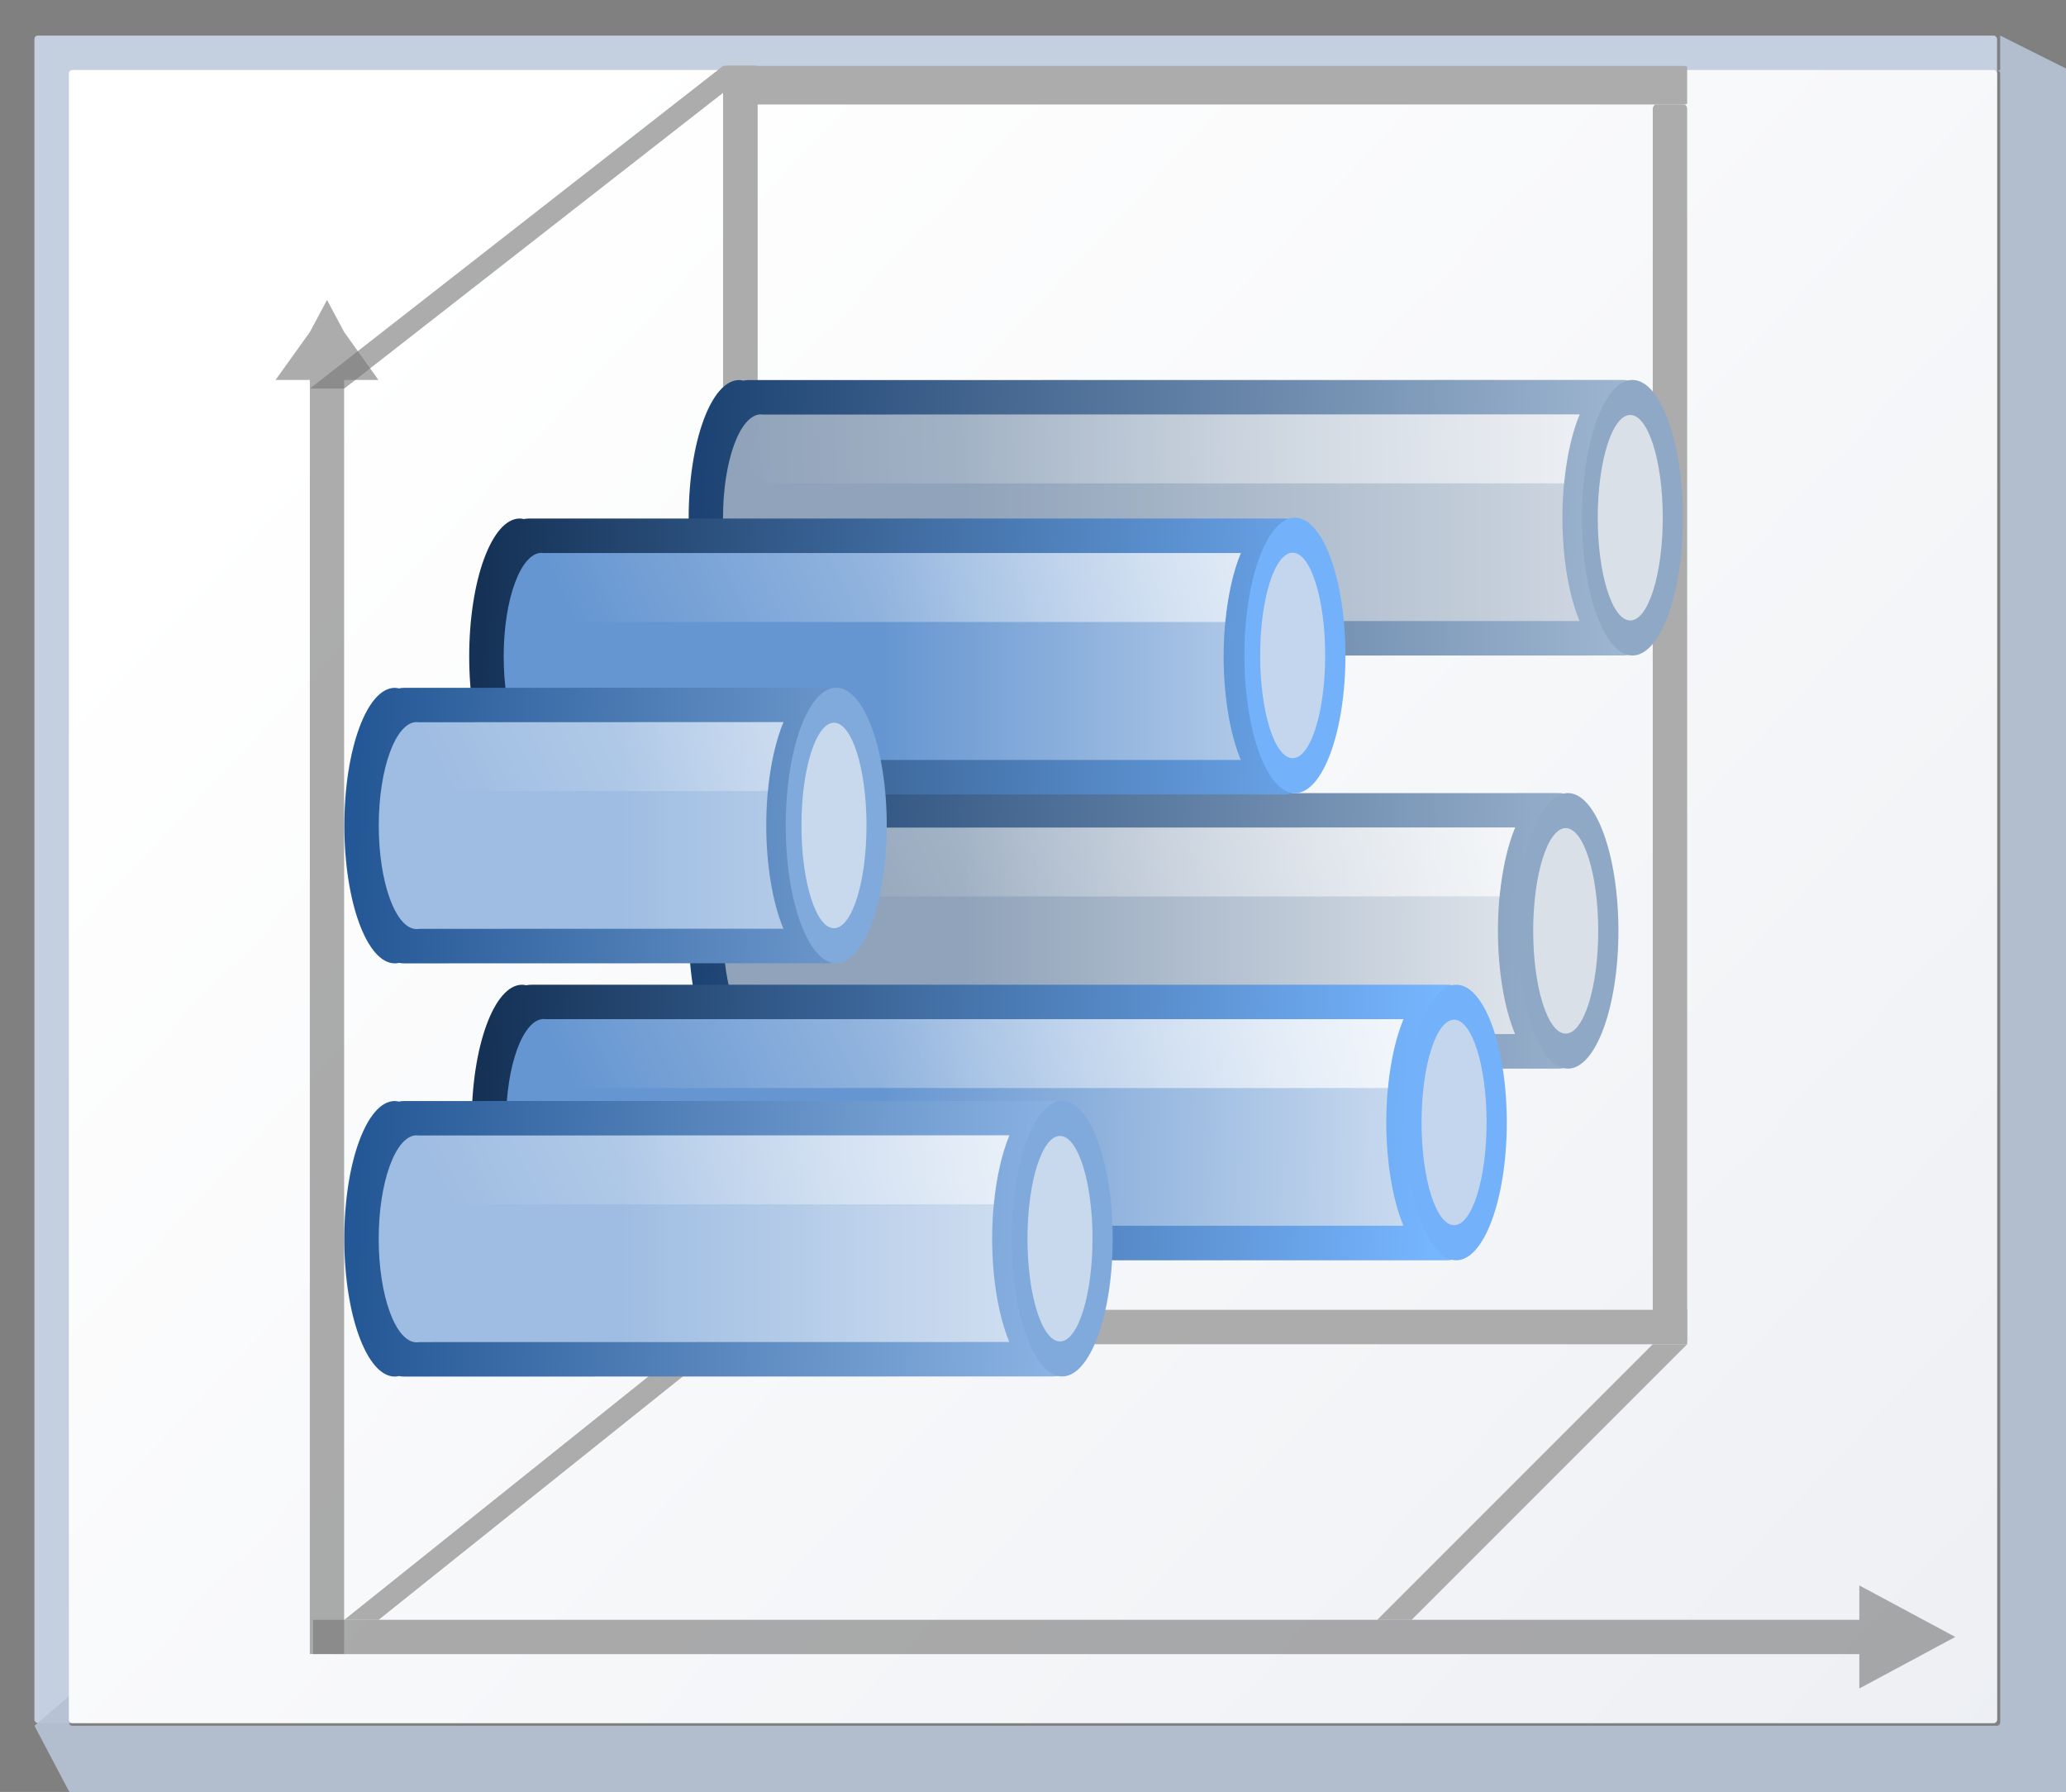 <svg height="111" viewBox="0 0 33.867 29.369" width="128" xmlns="http://www.w3.org/2000/svg" xmlns:xlink="http://www.w3.org/1999/xlink"><rect x="0" y="0" width="33.867" height="29.369" fill="#808080" stroke="none"/><linearGradient id="a" gradientUnits="userSpaceOnUse" x1="3.998" x2="47.999" y1="60" y2="60"><stop offset="0" stop-color="#1c4373"/><stop offset="1" stop-color="#a2b9d3"/></linearGradient><linearGradient id="b"><stop offset="0" stop-color="#90a3ba"/><stop offset="1" stop-color="#fff"/></linearGradient><linearGradient id="c"><stop offset="0" stop-color="#6696d1"/><stop offset="1" stop-color="#fff"/></linearGradient><linearGradient id="d" gradientUnits="userSpaceOnUse" x1="3.998" x2="47.999" y1="60" y2="60"><stop offset="0" stop-color="#153256"/><stop offset="1" stop-color="#76b5ff"/></linearGradient><linearGradient id="e" gradientUnits="userSpaceOnUse" x1="3.998" x2="47.999" y1="60" y2="60"><stop offset="0" stop-color="#245795"/><stop offset="1" stop-color="#afd4ff"/></linearGradient><linearGradient id="f" gradientUnits="userSpaceOnUse" x1="38.486" x2="40.533" xlink:href="#d" y1="95.273" y2="36.335"/><linearGradient id="g"><stop offset="0" stop-color="#9fbde2"/><stop offset="1" stop-color="#fff"/></linearGradient><linearGradient id="h"><stop offset="0" stop-color="#fff"/><stop offset="1" stop-color="#fff" stop-opacity="0"/></linearGradient><linearGradient id="i" gradientTransform="matrix(.296 0 0 .592 26.762 8.304)" gradientUnits="userSpaceOnUse" x1="-12.996" x2="13.535" xlink:href="#h" y1="33.059" y2="143.286"/><linearGradient id="j" gradientUnits="userSpaceOnUse" x1="4.515" x2="40.639" y1="274.423" y2="308.289"><stop offset="0" stop-color="#fff"/><stop offset="1" stop-color="#e6e9ef"/></linearGradient><linearGradient id="k" gradientUnits="userSpaceOnUse" x1="38.399" x2="38.399" xlink:href="#c" y1="70.478" y2="23.535"/><linearGradient id="l" gradientUnits="userSpaceOnUse" x1="13.57" x2="14.111" xlink:href="#a" y1="292.838" y2="277.244"/><linearGradient id="m" gradientUnits="userSpaceOnUse" x1="13.546" x2="13.546" xlink:href="#b" y1="288.533" y2="275.551"/><linearGradient id="n" gradientTransform="matrix(.078 0 0 .157 10.468 269.828)" gradientUnits="userSpaceOnUse" x1="-12.996" x2="13.535" xlink:href="#h" y1="33.059" y2="143.286"/><linearGradient id="o" gradientUnits="userSpaceOnUse" x1="13.57" x2="14.111" xlink:href="#e" y1="292.84" y2="277.246"/><linearGradient id="p" gradientUnits="userSpaceOnUse" x1="13.546" x2="13.546" xlink:href="#g" y1="288.535" y2="275.553"/><linearGradient id="q" gradientTransform="matrix(.078 0 0 .157 10.468 269.829)" gradientUnits="userSpaceOnUse" x1="-12.996" x2="13.535" xlink:href="#h" y1="33.059" y2="143.286"/><linearGradient id="r" gradientUnits="userSpaceOnUse" x1="22.6" x2="23.141" xlink:href="#d" y1="292.839" y2="277.245"/><linearGradient id="s" gradientUnits="userSpaceOnUse" x1="22.577" x2="22.824" xlink:href="#c" y1="286.279" y2="272.984"/><linearGradient id="t" gradientTransform="matrix(.078 0 0 .157 19.498 269.828)" gradientUnits="userSpaceOnUse" x1="-12.996" x2="13.535" xlink:href="#h" y1="33.059" y2="143.286"/><linearGradient id="u" gradientUnits="userSpaceOnUse" x1="25.987" x2="26.528" xlink:href="#a" y1="292.838" y2="277.244"/><linearGradient id="v" gradientUnits="userSpaceOnUse" x1="25.964" x2="25.964" xlink:href="#b" y1="288.533" y2="269.907"/><linearGradient id="w" gradientTransform="matrix(.078 0 0 .157 22.885 269.828)" gradientUnits="userSpaceOnUse" x1="10.495" x2="13.535" xlink:href="#h" y1=".506" y2="143.286"/><linearGradient id="x" gradientUnits="userSpaceOnUse" x1="19.215" x2="19.756" xlink:href="#e" y1="292.84" y2="277.246"/><linearGradient id="y" gradientUnits="userSpaceOnUse" x1="19.192" x2="19.192" xlink:href="#g" y1="288.535" y2="275.553"/><linearGradient id="z" gradientTransform="matrix(.078 0 0 .157 16.113 269.829)" gradientUnits="userSpaceOnUse" x1="-12.996" x2="13.535" xlink:href="#h" y1="33.059" y2="143.286"/><g transform="translate(0 -267.631)"><rect fill="#c4cfe0" height="27.657" rx=".055" ry=".058" width="32.173" x=".564" y="268.214"/><path d="m123.73 2.201v2.135c-.067 0-.135-0-.201 0 .112.003.201.096.201.213v101.971c0 .118-.091.213-.205.213h-119.053c-.114 0-.207-.095-.207-.213v-1.613l-2.133 1.828 2.133 4.043.215.223h123.305l.213-.223v-106.221l-.213-.221h.213z" fill="#b6c2d4" fill-opacity=".917" transform="matrix(.265 0 0 .265 0 267.631)"/><rect fill="url(#j)" height="27.093" rx=".055" ry=".057" width="31.608" x="1.129" y="268.778"/><g transform="translate(6.772)"><g fill="#acacac"><rect height="20.388" rx=".055" ry=".082" transform="scale(1 -1)" width=".567" x="5.081" y="-289.098"/><path d="m-1.692 273.999 6.776-5.289h.564l-6.776 5.289z" fill-rule="evenodd"/><path d="m15.805 294.178 4.515-4.515h.564l-4.515 4.515z" fill-rule="evenodd"/><rect height="15.24" rx="0" ry=".038" transform="matrix(0 -1 -1 0 0 0)" width=".564" x="-289.662" y="-20.885"/><rect height="20.32" rx=".055" ry=".073" transform="scale(1 -1)" width=".564" x="20.321" y="-289.662"/><rect height="15.802" rx=".015" ry=".066" transform="matrix(0 -1 -1 0 0 0)" width=".632" x="-269.343" y="-20.885"/><path d="m-1.128 294.178 5.644-4.515h.564l-5.644 4.515z" fill-rule="evenodd"/></g><path d="m-1.411 272.547-.281.525-.563.786h.562l0 20.881h.562l-0-20.881h.562l-.562-.786z" fill="#797979" opacity=".614"/><path d="m25.28 294.459-.524.282-1.049.563v-.563h-25.347v-.563h25.347v-.563l1.049.563z" fill="#797979" opacity=".614"/></g><g transform="matrix(0 1 -1 0 304.337 268.777)"><path d="m12.269 278.372c-.231 0-.417.186-.417.417l.002 13.277c0.0.03.003.059.009.087-.005.022-.009.044-.009.067 0.0.457 1.011.827 2.258.827 1.247 0 2.257-.37 2.258-.827-0-.023-.003-.046-.009-.069.006-.027.009-.056.009-.085l-.002-13.277c-0-.231-.186-.417-.417-.417z" fill="url(#l)"/><path d="m12.416 279.501.002 12.341c-.001.007-.002.013-.003.02 0.0.343.76.622 1.696.622.937 0 1.696-.278 1.697-.622-0-.013-.001-.026-.004-.039l-.002-12.322c-.428.178-1.045.281-1.693.281-.649-0-1.266-.103-1.693-.282z" fill="url(#m)"/><path d="m12.416 279.501.002 12.459c.435-.206.824.404 1.129-.212l-.002-11.993c-.437-.042-.83-.13-1.129-.254z" fill="url(#n)"/><path d="m16.368 278.635c0.0.457-1.011.828-2.258.828s-2.258-.371-2.258-.828c-0-.457 1.011-.828 2.258-.828s2.258.371 2.258.828z" fill="#8fa8c6"/><path d="m15.794 278.671c-0.0.294-.754.533-1.684.533s-1.684-.239-1.684-.533c-0-.294.754-.533 1.684-.533s1.684.239 1.684.533z" fill="#d9e0e8"/></g><g transform="matrix(0 1 -1 0 304.337 249.589)"><path d="m24.686 277.314c-.231 0-.417.186-.417.417l.002 14.336c0.0.03.003.059.009.087-.005.022-.009.044-.009.067 0.0.457 1.011.827 2.258.827 1.247 0 2.257-.37 2.258-.827-0-.023-.003-.046-.009-.069.006-.027.009-.056.009-.085l-.002-14.336c-0-.231-.186-.417-.417-.417z" fill="url(#u)"/><path d="m24.834 278.443.002 13.4c-.001.007-.002.013-.003.02 0.0.343.76.622 1.696.622.937 0 1.696-.278 1.697-.622-0-.013-.001-.026-.004-.039l-.002-13.38c-.428.178-1.045.281-1.693.281-.649-0-1.266-.103-1.693-.282z" fill="url(#v)"/><path d="m24.834 278.443.002 13.517c.435-.206.824.404 1.129-.212l-.002-13.051c-.437-.042-.83-.13-1.129-.254z" fill="url(#w)"/><path d="m28.785 277.577c0.0.457-1.011.828-2.258.828s-2.258-.371-2.258-.828c-0-.457 1.011-.828 2.258-.828s2.258.371 2.258.828z" fill="#8fa8c6"/><path d="m28.211 277.613c-0.0.294-.754.533-1.684.533s-1.684-.239-1.684-.533c-0-.294.754-.533 1.684-.533s1.684.239 1.684.533z" fill="#d9e0e8"/></g><g transform="matrix(0 1 -1 0 300.78 267.649)"><path d="m33.576 44.068c-.873 0-1.576.703-1.576 1.576v46.713c0 .114.013.223.035.33-.021.084-.033.168-.035.252.002 1.727 3.822 3.127 8.533 3.127 4.711 0 8.531-1.4 8.533-3.127-.001-.087-.012-.175-.033-.262.021-.103.033-.21.033-.32v-46.713c0-.873-.703-1.576-1.576-1.576z" fill="url(#f)" transform="matrix(.265 0 0 .265 0 267.631)"/><path d="m34.133 48.334 0 43.175c-.004.025-.008.049-.01.074.001 1.298 2.871 2.349 6.41 2.35 3.54 0 6.411-1.052 6.412-2.35-0-.049-.005-.098-.014-.146l-0-43.101c-1.618.674-3.948 1.061-6.398 1.062-2.452-.001-4.783-.389-6.4-1.064z" fill="url(#k)" transform="matrix(.265 0 0 .265 0 267.631)"/><path d="m34.133 48.334 0 43.619c1.646-.78 3.116 1.528 4.266-.801l-0-41.857c-1.652-.157-3.138-.491-4.266-.961z" fill="url(#i)" transform="matrix(.265 0 0 .265 0 267.631)"/><path d="m12.982 279.553c-0.0.457-1.011.828-2.258.828s-2.258-.371-2.258-.828c-0-.457 1.011-.828 2.258-.828 1.247 0 2.258.371 2.258.828z" fill="#73b1fa"/><path d="m12.408 279.59c0.0.294-.754.533-1.684.533-.93 0-1.684-.239-1.684-.533 0-.294.754-.533 1.684-.533.93 0 1.684.239 1.684.533z" fill="#c3d6ed"/><g transform="translate(-4.763)"><path d="m21.301 276.645c-.231 0-.417.186-.417.417v15.005c0 .03.003.059.009.087-.005.022-.009.044-.009.067 0.0.457 1.011.827 2.258.827s2.257-.37 2.258-.827c-0-.023-.003-.046-.009-.069.006-.027.009-.056.009-.085v-15.005c0-.231-.186-.417-.417-.417z" fill="url(#r)"/><path d="m21.448 277.774 0 14.069c-.001.007-.002.013-.003.02 0.0.343.76.622 1.696.622.937 0 1.696-.278 1.697-.622-0-.013-.001-.026-.004-.039l-0-14.05c-.428.178-1.045.281-1.693.281-.649-0-1.266-.103-1.693-.282z" fill="url(#s)"/><path d="m21.448 277.774 0 14.187c.435-.206.824.404 1.129-.212l-0-13.72c-.437-.042-.83-.13-1.129-.254z" fill="url(#t)"/><path d="m25.4 276.908c-0.0.457-1.011.828-2.258.828s-2.258-.371-2.258-.828c-0-.457 1.011-.828 2.258-.828 1.247 0 2.258.371 2.258.828z" fill="#73b1fa"/><path d="m24.825 276.944c0.0.294-.754.533-1.684.533s-1.684-.239-1.684-.533c0-.294.754-.533 1.684-.533s1.684.239 1.684.533z" fill="#c3d6ed"/></g></g><g transform="matrix(0 1 -1 0 298.694 268.177)"><path d="m17.914 281.02c-.231 0-.417.186-.417.417l.002 10.632c0.0.03.003.059.009.087-.005.022-.009.044-.009.067 0.0.457 1.011.827 2.258.827 1.247 0 2.257-.37 2.258-.827-0-.023-.003-.046-.009-.069.006-.027.009-.056.009-.085l-.002-10.632c-0-.231-.186-.417-.417-.417z" fill="url(#x)"/><path d="m18.062 282.148.002 9.696c-.001.007-.002.013-.003.02 0.0.343.76.622 1.696.622.937 0 1.696-.278 1.697-.622-0-.013-.001-.026-.004-.039l-.002-9.676c-.428.178-1.045.281-1.693.281-.649-0-1.266-.103-1.693-.282z" fill="url(#y)"/><path d="m18.062 282.148.002 9.813c.435-.206.824.404 1.129-.212l-.002-9.347c-.437-.042-.83-.13-1.129-.254z" fill="url(#z)"/><path d="m22.013 281.282c0.0.457-1.011.828-2.258.828s-2.258-.371-2.258-.828c-0-.457 1.011-.828 2.258-.828s2.258.371 2.258.828z" fill="#80aadb"/><path d="m21.439 281.318c-0.0.294-.754.533-1.684.533s-1.684-.239-1.684-.533c-0-.294.754-.533 1.684-.533s1.684.239 1.684.533z" fill="#c8d9ee"/></g><g transform="matrix(0 1 -1 0 298.694 267.05)"><path d="m12.269 284.724c-.231 0-.417.186-.417.417l.002 6.927c0.0.03.003.059.009.087-.005.022-.009.044-.009.067 0.0.457 1.011.827 2.258.827 1.247 0 2.257-.37 2.258-.827-0-.023-.003-.046-.009-.069.006-.027.009-.056.009-.085l-.002-6.927c-0-.231-.186-.417-.417-.417z" fill="url(#o)"/><path d="m12.416 285.852.002 5.991c-.001.007-.002.013-.003.02 0.0.343.76.622 1.696.622.937 0 1.696-.278 1.697-.622-0-.013-.001-.026-.004-.039l-.002-5.972c-.428.178-1.045.281-1.693.281-.649-0-1.266-.103-1.693-.282z" fill="url(#p)"/><path d="m12.416 285.852.002 6.109c.435-.206.824.404 1.129-.212l-.002-5.643c-.437-.042-.83-.13-1.129-.254z" fill="url(#q)"/><path d="m16.368 284.986c0.0.457-1.011.828-2.258.828s-2.258-.371-2.258-.828c-0-.457 1.011-.828 2.258-.828s2.258.371 2.258.828z" fill="#80aadb"/><path d="m15.794 285.023c-0.0.294-.754.533-1.684.533s-1.684-.239-1.684-.533c-0-.294.754-.533 1.684-.533s1.684.239 1.684.533z" fill="#c8d9ee"/></g></g></svg>